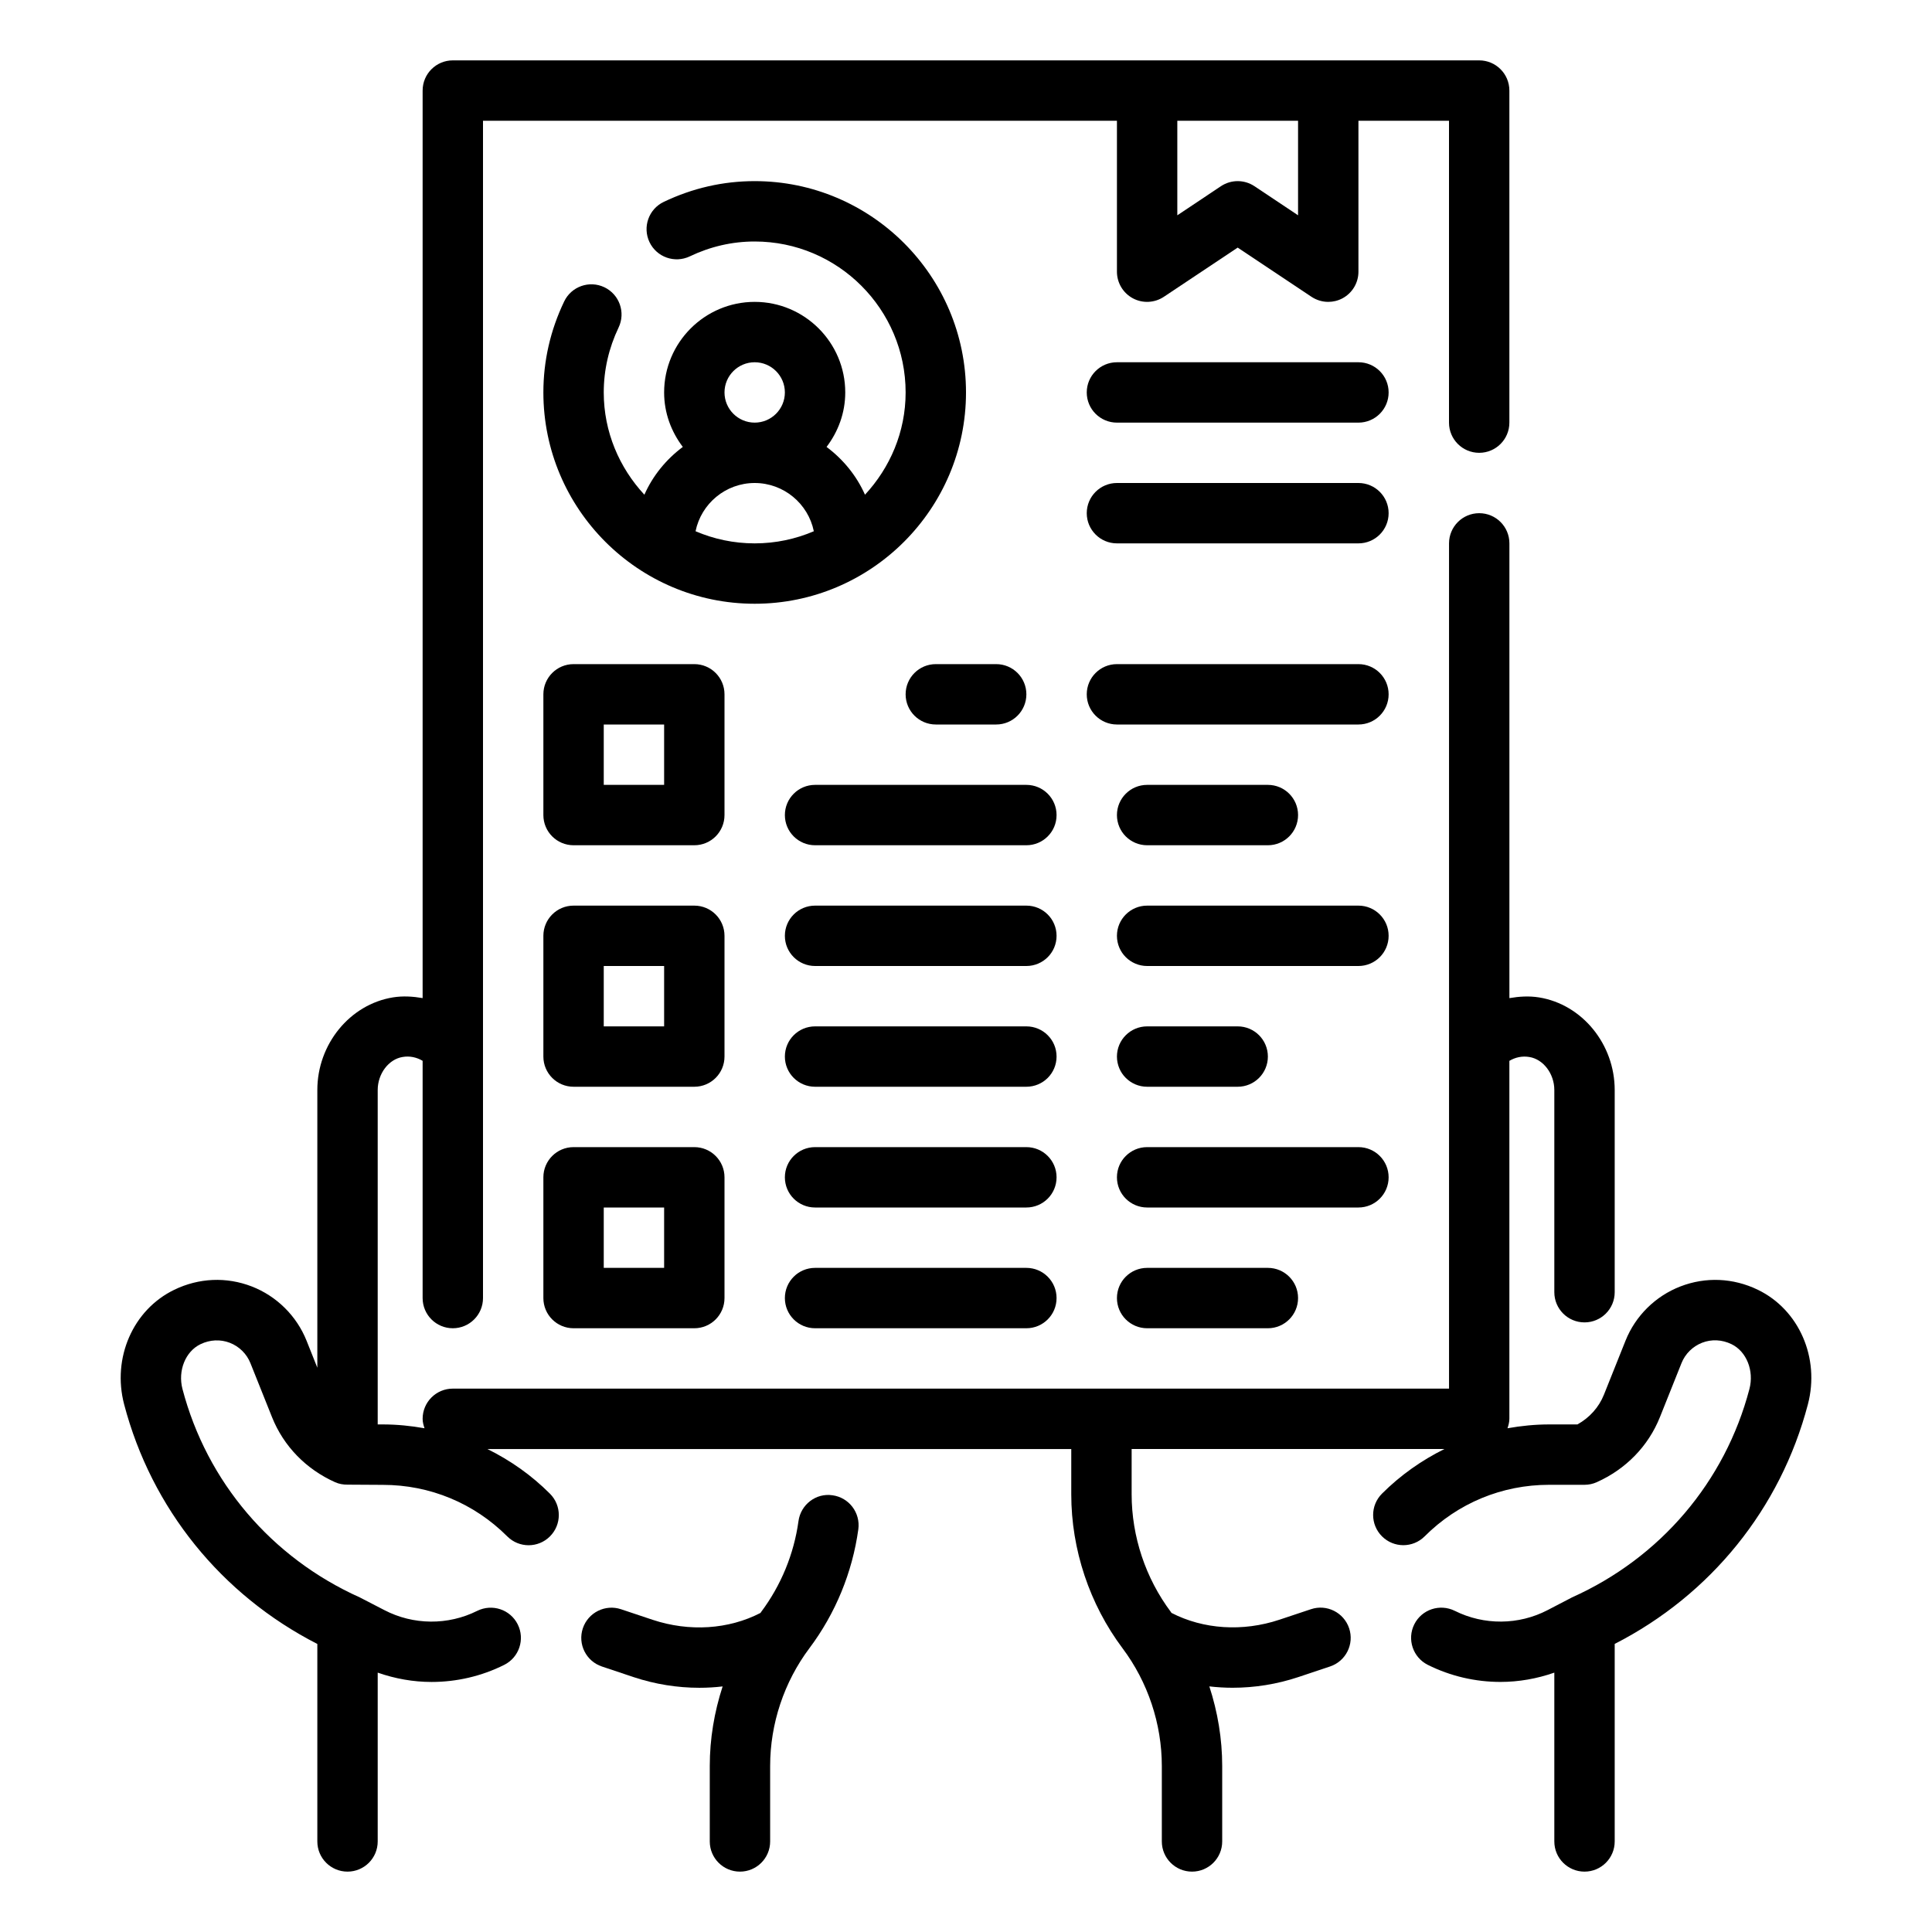 <svg width="64" height="64" viewBox="0 0 64 64" fill="none" xmlns="http://www.w3.org/2000/svg">
<path d="M51.266 53.337C50.308 53.836 49.158 53.844 48.192 53.361C47.696 53.116 47.097 53.314 46.85 53.808C46.603 54.302 46.804 54.903 47.297 55.15C48.053 55.528 48.879 55.716 49.705 55.716C50.309 55.716 50.912 55.61 51.489 55.408V61C51.489 61.553 51.937 62 52.489 62C53.041 62 53.489 61.553 53.489 61V54.457C56.667 52.832 58.983 49.973 59.889 46.52C60.293 44.982 59.596 43.386 58.232 42.726C57.413 42.33 56.502 42.291 55.663 42.616C54.837 42.936 54.175 43.591 53.847 44.413L53.131 46.204C52.965 46.618 52.658 46.961 52.255 47.186H51.318C50.85 47.186 50.389 47.233 49.938 47.313C49.97 47.214 50 47.111 50 47V35.142C50.198 35.024 50.427 34.974 50.664 35.015C51.126 35.09 51.489 35.57 51.489 36.108V42.806C51.489 43.359 51.937 43.806 52.489 43.806C53.041 43.806 53.489 43.359 53.489 42.806V36.108C53.489 34.592 52.413 33.273 50.985 33.041C50.651 32.987 50.323 33.009 50.001 33.064V18C50.001 17.447 49.553 17 49.001 17C48.449 17 48.001 17.447 48.001 18V46H15C14.448 46 14 46.447 14 47C14 47.111 14.03 47.214 14.063 47.313C13.611 47.233 13.151 47.186 12.683 47.186H12.512V36.107C12.512 35.569 12.874 35.089 13.336 35.014C13.572 34.973 13.801 35.023 14 35.141V43C14 43.553 14.448 44 15 44C15.552 44 16 43.553 16 43V4H37V9C37 9.369 37.203 9.708 37.528 9.882C37.852 10.056 38.247 10.036 38.554 9.832L41 8.202L43.445 9.832C43.613 9.943 43.806 10 44 10C44.162 10 44.324 9.961 44.472 9.882C44.797 9.708 45 9.369 45 9V4H48V14C48 14.553 48.448 15 49 15C49.552 15 50 14.553 50 14V3C50 2.447 49.552 2 49 2H15C14.448 2 14 2.447 14 3V33.063C13.677 33.008 13.348 32.986 13.015 33.04C11.588 33.272 10.512 34.592 10.512 36.107V45.307L10.155 44.412C9.826 43.59 9.164 42.935 8.339 42.615C7.5 42.291 6.587 42.33 5.77 42.727C4.406 43.387 3.708 44.983 4.112 46.521C5.018 49.973 7.334 52.833 10.512 54.458V61C10.512 61.553 10.96 62 11.512 62C12.064 62 12.512 61.553 12.512 61V55.408C13.089 55.61 13.692 55.717 14.296 55.717C15.121 55.717 15.947 55.529 16.703 55.151C17.197 54.904 17.397 54.303 17.15 53.809C16.903 53.315 16.304 53.117 15.808 53.362C14.841 53.845 13.691 53.836 12.733 53.337L11.92 52.917C8.994 51.604 6.853 49.088 6.045 46.014C5.886 45.408 6.141 44.77 6.64 44.529C6.953 44.377 7.3 44.361 7.614 44.482C7.925 44.603 8.173 44.848 8.296 45.157L9.013 46.95C9.396 47.906 10.138 48.67 11.103 49.101C11.233 49.159 11.372 49.182 11.511 49.181L12.682 49.188C14.24 49.188 15.703 49.794 16.804 50.895C16.999 51.09 17.255 51.188 17.511 51.188C17.767 51.188 18.023 51.09 18.218 50.895C18.609 50.504 18.609 49.872 18.218 49.481C17.605 48.867 16.904 48.376 16.148 48.002H35.487V49.502C35.487 51.329 36.091 53.141 37.187 54.603C38.025 55.72 38.487 57.105 38.487 58.502V61C38.487 61.553 38.935 62 39.487 62C40.039 62 40.487 61.553 40.487 61V58.5C40.487 57.604 40.338 56.713 40.061 55.864C40.316 55.893 40.573 55.909 40.832 55.909C41.561 55.909 42.299 55.792 43.013 55.554L44.06 55.204C44.584 55.029 44.867 54.463 44.692 53.939C44.516 53.415 43.949 53.131 43.427 53.307L42.38 53.656C41.165 54.06 39.864 53.975 38.806 53.429C38.799 53.42 38.794 53.409 38.787 53.399C37.949 52.282 37.487 50.897 37.487 49.5V48H47.85C47.094 48.374 46.394 48.866 45.78 49.479C45.389 49.87 45.389 50.502 45.78 50.893C46.171 51.284 46.804 51.284 47.194 50.893C48.295 49.792 49.758 49.186 51.316 49.186H52.487C52.628 49.186 52.767 49.157 52.895 49.099C53.86 48.667 54.603 47.904 54.986 46.947L55.702 45.155C55.825 44.846 56.074 44.601 56.384 44.48C56.698 44.358 57.044 44.375 57.358 44.527C57.856 44.768 58.111 45.407 57.952 46.012C57.145 49.086 55.004 51.602 52.077 52.915L51.266 53.337ZM43 4V7.132L41.555 6.168C41.387 6.056 41.193 6 41 6C40.807 6 40.613 6.056 40.445 6.168L39 7.132V4H43Z" fill="black"/>
<path d="M27.578 49.533C27.031 49.45 26.526 49.841 26.451 50.387C26.301 51.478 25.872 52.52 25.212 53.4C25.205 53.409 25.2 53.42 25.193 53.43C24.136 53.977 22.836 54.062 21.619 53.658L20.572 53.308C20.05 53.134 19.483 53.416 19.307 53.94C19.132 54.463 19.415 55.03 19.939 55.205L20.987 55.556C21.701 55.793 22.438 55.91 23.167 55.91C23.426 55.91 23.683 55.895 23.938 55.865C23.661 56.714 23.512 57.605 23.512 58.501V61C23.512 61.553 23.96 62 24.512 62C25.064 62 25.512 61.553 25.512 61V58.5C25.512 57.103 25.973 55.718 26.812 54.6C27.676 53.449 28.236 52.086 28.433 50.661C28.507 50.112 28.125 49.608 27.578 49.533Z" fill="black"/>
<path d="M30 23C30 23.553 30.448 24 31 24H33C33.552 24 34 23.553 34 23C34 22.447 33.552 22 33 22H31C30.448 22 30 22.447 30 23Z" fill="black"/>
<path d="M45 22H37C36.448 22 36 22.447 36 23C36 23.553 36.448 24 37 24H45C45.552 24 46 23.553 46 23C46 22.447 45.552 22 45 22Z" fill="black"/>
<path d="M34 26H27C26.448 26 26 26.447 26 27C26 27.553 26.448 28 27 28H34C34.552 28 35 27.553 35 27C35 26.447 34.552 26 34 26Z" fill="black"/>
<path d="M38 28H42C42.552 28 43 27.553 43 27C43 26.447 42.552 26 42 26H38C37.448 26 37 26.447 37 27C37 27.553 37.448 28 38 28Z" fill="black"/>
<path d="M34 38H27C26.448 38 26 38.447 26 39C26 39.553 26.448 40 27 40H34C34.552 40 35 39.553 35 39C35 38.447 34.552 38 34 38Z" fill="black"/>
<path d="M32 13C32 9.141 28.86 6 25 6C23.956 6 22.942 6.231 21.987 6.688C21.488 6.926 21.278 7.523 21.516 8.022C21.754 8.519 22.349 8.73 22.849 8.493C23.533 8.166 24.256 8 25 8C27.757 8 30 10.243 30 13C30 14.31 29.482 15.495 28.654 16.388C28.373 15.755 27.929 15.215 27.381 14.805C27.764 14.301 28 13.68 28 13C28 11.346 26.654 10 25 10C23.346 10 22 11.346 22 13C22 13.68 22.236 14.301 22.619 14.805C22.07 15.215 21.626 15.755 21.346 16.388C20.518 15.495 20 14.31 20 13C20 12.257 20.166 11.533 20.492 10.849C20.73 10.351 20.519 9.754 20.021 9.516C19.523 9.278 18.925 9.489 18.688 9.988C18.231 10.942 18 11.956 18 13C18 16.859 21.14 20 25 20C28.86 20 32 16.859 32 13ZM23.041 17.598C23.227 16.688 24.035 16 25 16C25.965 16 26.773 16.688 26.959 17.598C26.357 17.856 25.695 18 25 18C24.305 18 23.643 17.856 23.041 17.598ZM24 13C24 12.448 24.449 12 25 12C25.551 12 26 12.448 26 13C26 13.552 25.551 14 25 14C24.449 14 24 13.552 24 13Z" fill="black"/>
<path d="M45 12H37C36.448 12 36 12.447 36 13C36 13.553 36.448 14 37 14H45C45.552 14 46 13.553 46 13C46 12.447 45.552 12 45 12Z" fill="black"/>
<path d="M45 16H37C36.448 16 36 16.447 36 17C36 17.553 36.448 18 37 18H45C45.552 18 46 17.553 46 17C46 16.447 45.552 16 45 16Z" fill="black"/>
<path d="M34 30H27C26.448 30 26 30.447 26 31C26 31.553 26.448 32 27 32H34C34.552 32 35 31.553 35 31C35 30.447 34.552 30 34 30Z" fill="black"/>
<path d="M45 30H38C37.448 30 37 30.447 37 31C37 31.553 37.448 32 38 32H45C45.552 32 46 31.553 46 31C46 30.447 45.552 30 45 30Z" fill="black"/>
<path d="M34 34H27C26.448 34 26 34.447 26 35C26 35.553 26.448 36 27 36H34C34.552 36 35 35.553 35 35C35 34.447 34.552 34 34 34Z" fill="black"/>
<path d="M38 36H41C41.552 36 42 35.553 42 35C42 34.447 41.552 34 41 34H38C37.448 34 37 34.447 37 35C37 35.553 37.448 36 38 36Z" fill="black"/>
<path d="M24 23C24 22.447 23.552 22 23 22H19C18.448 22 18 22.447 18 23V27C18 27.553 18.448 28 19 28H23C23.552 28 24 27.553 24 27V23ZM22 26H20V24H22V26Z" fill="black"/>
<path d="M24 31C24 30.447 23.552 30 23 30H19C18.448 30 18 30.447 18 31V35C18 35.553 18.448 36 19 36H23C23.552 36 24 35.553 24 35V31ZM22 34H20V32H22V34Z" fill="black"/>
<path d="M23 38H19C18.448 38 18 38.447 18 39V43C18 43.553 18.448 44 19 44H23C23.552 44 24 43.553 24 43V39C24 38.447 23.552 38 23 38ZM22 42H20V40H22V42Z" fill="black"/>
<path d="M46 39C46 38.447 45.552 38 45 38H38C37.448 38 37 38.447 37 39C37 39.553 37.448 40 38 40H45C45.552 40 46 39.553 46 39Z" fill="black"/>
<path d="M34 42H27C26.448 42 26 42.447 26 43C26 43.553 26.448 44 27 44H34C34.552 44 35 43.553 35 43C35 42.447 34.552 42 34 42Z" fill="black"/>
<path d="M38 42C37.448 42 37 42.447 37 43C37 43.553 37.448 44 38 44H42C42.552 44 43 43.553 43 43C43 42.447 42.552 42 42 42H38Z" fill="black"/>
</svg>
